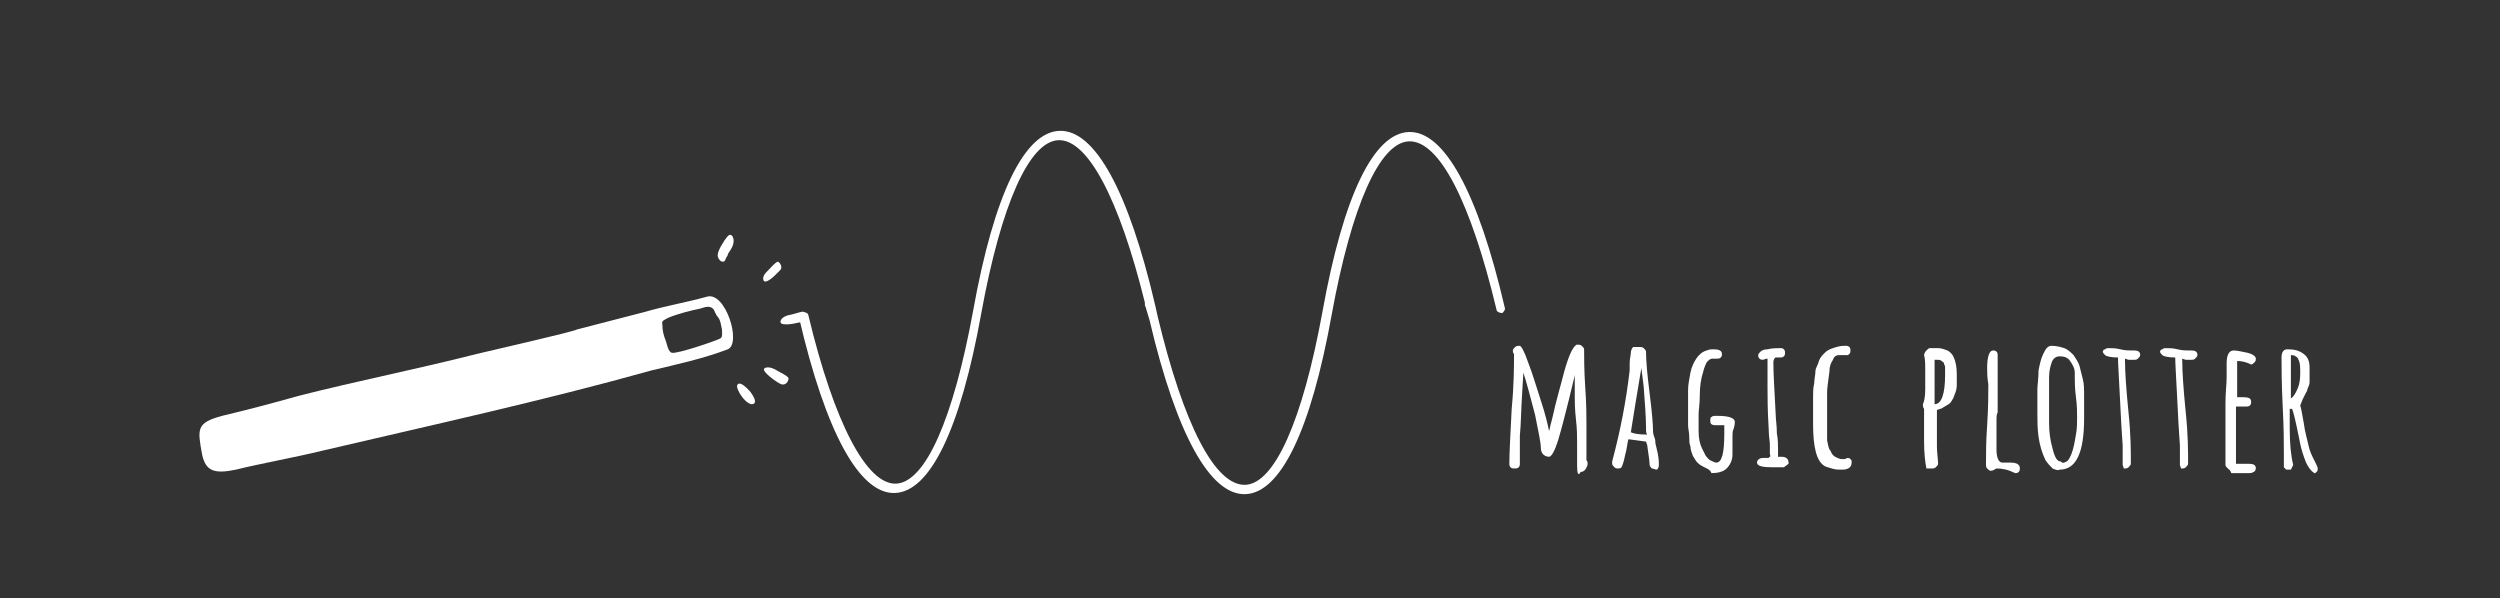 <?xml version="1.0" encoding="utf-8"?>
<!-- Generator: Adobe Illustrator 24.0.1, SVG Export Plug-In . SVG Version: 6.00 Build 0)  -->
<svg version="1.1" xmlns="http://www.w3.org/2000/svg" xmlns:xlink="http://www.w3.org/1999/xlink" x="0px" y="0px"
	 viewBox="0 0 214 51.2" style="enable-background:new 0 0 214 51.2;" xml:space="preserve">
<rect x="0" y="0" width="214" height="51.2" fill="#333333" stroke="none"/>
<style type="text/css">
	.st0{fill-rule:evenodd;clip-rule:evenodd;fill:#FFFFFF;}
	.st1{fill:#FFFFFF;}
</style>
<g id="Layer_2">
</g>
<g id="Layer_1">
	<g>
		<path class="st0" d="M55.2,26.7c1.7-0.5,3.5-0.8,5.3-1.3c1.6-0.5,3,4,1.8,4.5c-2.1,0.8-4.4,1.3-6.5,1.8
			c-9.3,2.6-18.9,4.7-28.3,6.9c-2,0.5-5.3,1.1-7.3,1.6c-1.9,0.4-2.6,0.1-2.9-1.3c-0.4-2.2-0.5-2.7,1.7-3.3c2.1-0.5,4.4-1.1,6.5-1.7
			c5.1-1.3,10.2-2.3,15.3-3.6c0.8-0.2,8.3-1.9,8.6-2.1L55.2,26.7z M61.6,29c-0.4,0.2-3.6,1.3-4.1,1.2c-0.3-0.1-0.4-0.7-0.5-1
			c-0.2-0.5-0.3-0.9-0.3-1.4c-0.1-0.4,0.2-0.4,0.5-0.6c1-0.4,1.9-0.6,2.8-0.8c0.3-0.1,0.8-0.3,1.1,0.1c0.1,0.2,0.2,0.5,0.4,0.7
			c0.2,0.3,0.2,0.6,0.3,1C61.8,28.5,61.9,28.9,61.6,29z"/>
		<path class="st0" d="M62.5,20.1c0.2,0,0.3,0.3,0.3,0.5c0,0.4-0.2,0.7-0.4,1c-0.1,0.1-0.1,0.3-0.2,0.4c-0.1,0.1-0.1,0.4-0.3,0.4
			c-0.2,0-0.3-0.1-0.4-0.3c-0.2-0.3,0.1-0.8,0.2-1c0.1-0.2,0.2-0.3,0.3-0.5C62.1,20.5,62.3,20.1,62.5,20.1
			C62.5,20.1,62.5,20.1,62.5,20.1z"/>
		<path class="st0" d="M64.3,34.6c-0.7-0.2-1.3-1.4-1.2-1.6c0,0,0.1-0.6,1.1,0.5C65.1,34.7,64.3,34.6,64.3,34.6z"/>
		<path class="st0" d="M66.8,23.1c-0.2,0.2-0.9,1-1.3,1c-0.2,0-0.3-0.4,0.1-0.8s0.8-0.9,1-0.9C66.8,22.5,67,22.9,66.8,23.1z"/>
	</g>
	<path class="st0" d="M66.9,32.9c-0.3-0.1-1.3-0.8-1.5-1.2c-0.1-0.2,0.3-0.4,0.9-0.1c0.5,0.3,1.2,0.6,1.2,0.8S67.3,33,66.9,32.9z"/>
	<path class="st0" d="M68.8,27.5c-0.3,0.1-1.5,0.4-1.9,0.2c-0.2-0.1-0.1-0.5,0.5-0.7c0.6-0.1,1.3-0.4,1.4-0.3
		C69.1,26.9,69.1,27.4,68.8,27.5z"/>
	<path class="st1" d="M128.8,26.3c-2.3-9.9-5.2-15.1-8.2-15c-3,0.1-5.6,5.4-7.4,15.4c-1.7,9.3-4.1,14.7-6.6,14.8
		c-2.6,0.1-5.3-5.2-7.5-14.4c0,0,0,0,0,0l-0.2-0.9c0,0,0,0,0,0c-2.3-9.9-5.2-15.1-8.2-15c-3,0.1-5.6,5.4-7.4,15.4
		c-1.7,9.3-4.1,14.7-6.6,14.8s-5.3-5.2-7.5-14.4c0-0.2-0.3-0.3-0.5-0.3c-0.2,0-0.3,0.3-0.3,0.5c2.3,9.9,5.2,15.1,8.2,15
		c3-0.1,5.6-5.4,7.4-15.4c1.7-9.3,4.1-14.7,6.6-14.8c2.5-0.1,5.2,5,7.4,13.9l0,0l0,0.2c0,0.1,0.1,0.2,0.1,0.3c0,0,0,0,0,0l0.3,1
		c2.3,9.8,5.2,15,8.2,14.9c3-0.1,5.6-5.4,7.4-15.4c1.7-9.3,4.1-14.7,6.6-14.8c2.6-0.1,5.3,5.2,7.5,14.4c0,0.2,0.3,0.3,0.5,0.3
		C128.7,26.7,128.9,26.5,128.8,26.3z"/>
	<g>
		<path class="st1" d="M135,39.9v-1v-1c0-0.5,0-1.2-0.1-2c-0.1-0.9-0.1-1.6-0.1-1.9l0-1c0-0.3,0-0.6,0-0.9c0,0.1-0.2,0.8-0.5,2.1
			c-0.3,1.2-0.6,2.4-0.9,3.4c-0.3,1-0.6,1.5-0.8,1.5c-0.2,0-0.4-0.1-0.5-0.2c-0.1-0.1-0.2-0.3-0.2-0.5c0-0.5-0.2-1.4-0.5-2.9
			c-0.4-1.5-0.7-2.7-1-3.6l-0.1,1.7c-0.1,1.5-0.1,2.7-0.2,3.7c0,0.9,0,1.6,0,1.9c0,0.1,0,0.2,0,0.2v0.2c0,0.2,0,0.3-0.1,0.4
			s-0.2,0.1-0.4,0.1c-0.1,0-0.2,0-0.3-0.1c-0.1-0.1-0.1-0.2-0.1-0.3c0-1,0.1-2.6,0.2-4.7c0.2-2.1,0.2-3.7,0.2-4.7
			c-0.1-0.1-0.1-0.2-0.1-0.3c0-0.1,0.1-0.2,0.2-0.3c0.1-0.1,0.3-0.1,0.4-0.1c0.1,0,0.4,0.5,0.7,1.4c0.4,1,0.7,2.1,1.1,3.3
			c0.4,1.2,0.6,2.1,0.7,2.6c0.1-0.3,0.1-0.5,0.2-0.8l0.1-0.4c0.3-1.4,0.7-2.7,1-3.9c0.2-0.7,0.4-1.3,0.6-1.7
			c0.2-0.4,0.4-0.6,0.5-0.6c0.1,0,0.3,0,0.4,0.1c0.1,0.1,0.2,0.2,0.2,0.3c0,0.7,0,1.8,0.1,3.3c0.1,1.4,0.1,2.4,0.1,3.2l0,0.8l0,0.8
			c0,0.1,0,0.3,0,0.6l0,0.5c0,0.1,0,0.2,0,0.2c0,0.1,0,0.1,0,0.1c0.1,0.1,0.1,0.2,0.1,0.3c0,0.2-0.1,0.3-0.2,0.5
			c-0.1,0.1-0.2,0.2-0.4,0.2C135.1,40.8,135,40.5,135,39.9z"/>
		<path class="st1" d="M141.4,40.1c-0.1-0.1-0.2-0.2-0.2-0.4c0-0.3-0.1-0.8-0.2-1.6l-0.1-0.3l-1.5-0.2c-0.1,0.2-0.1,0.7-0.3,1.4
			c-0.1,0.5-0.2,0.8-0.3,1c-0.1,0.1-0.2,0.1-0.3,0.1c-0.1,0-0.2,0-0.3-0.1c-0.1-0.1-0.2-0.2-0.2-0.3l0-0.1l0-0.1
			c0.7-2.6,1.2-5.2,1.5-7.8c0,0,0-0.1,0-0.2s0-0.2,0-0.4c0-0.4,0.1-0.7,0.1-0.9c0-0.2,0.1-0.4,0.2-0.5h0.5c0.1,0,0.3,0,0.4,0.1
			c0.1,0.1,0.2,0.2,0.2,0.3c0,0.8,0.1,1.9,0.3,3.5c0.2,1.6,0.3,2.7,0.3,3.3c0,0.1,0,0.2,0.1,0.5c0.1,0.2,0.1,0.4,0.1,0.5
			c0,0.1,0.1,0.4,0.2,0.9c0.1,0.5,0.1,0.8,0.1,1v0c0,0.2-0.1,0.4-0.2,0.4C141.7,40.2,141.5,40.1,141.4,40.1z M140.9,36.6
			c0-0.9-0.1-2.1-0.2-3.5l-0.2-1.6c-0.4,2.4-0.7,4.2-0.9,5.5c0.2,0.1,0.6,0.2,1.4,0.2C140.9,37.1,140.9,36.9,140.9,36.6z"/>
		<path class="st1" d="M145.9,40c-0.2-0.1-0.4-0.2-0.6-0.4c-0.1-0.1-0.3-0.4-0.4-0.6c-0.1-0.3-0.2-0.5-0.2-0.8
			c-0.1-0.2-0.1-0.5-0.1-0.8c0-0.4-0.1-0.7-0.1-1v-0.9v-0.6c0-0.6,0-1.1,0-1.5c0-0.5,0.1-0.9,0.2-1.5c0.1-0.5,0.3-0.9,0.5-1.2
			c0.2-0.3,0.5-0.6,0.9-0.7c0.2-0.1,0.4-0.1,0.6-0.1c0.4,0,0.7,0.1,0.7,0.4c0,0.1,0,0.2-0.1,0.3c-0.1,0.1-0.2,0.1-0.3,0.1
			c-0.1,0-0.1,0-0.2,0c0,0-0.1,0-0.2,0c-0.2,0-0.3,0.1-0.5,0.3c-0.1,0.2-0.2,0.4-0.3,0.8c-0.2,0.6-0.3,1.3-0.3,2.1
			c0,0.7-0.1,1.2-0.1,1.6c0,0.3,0,0.8,0,1.4c0,0.6,0.1,1.1,0.3,1.5c0.1,0.2,0.2,0.4,0.3,0.6c0.1,0.1,0.2,0.3,0.4,0.4
			c0.2,0.1,0.4,0.2,0.5,0.2c0.5,0,0.7-0.8,0.7-2.5v-0.7c-0.1,0-0.2,0-0.4,0h-0.1h-0.2c-0.4,0-0.5-0.1-0.5-0.4c0-0.1,0-0.3,0.1-0.3
			c0.1-0.1,0.2-0.1,0.4-0.1v0h0.2c0.9,0,1.4,0.2,1.4,0.5c0,0.1,0,0.3-0.1,0.6c-0.1,0.2-0.1,0.4-0.1,0.6c0,0.2,0,0.4,0,0.8l0,0.8
			c0,0.5-0.2,0.9-0.5,1.2c-0.3,0.3-0.8,0.4-1.3,0.4C146.4,40.2,146.1,40.1,145.9,40z"/>
		<path class="st1" d="M150.4,39.6c0-0.2,0.2-0.4,0.5-0.4h0.2l0.2,0c0.1,0,0.1,0,0.2-0.1s0-0.1,0-0.3c0-0.2,0-0.4,0-0.8
			c0-0.2-0.1-0.7-0.1-1.3c-0.1-1.6-0.1-2.8-0.1-3.6c0-0.3,0-0.5,0-0.8l0-0.8c0-0.3,0-0.6,0-0.8c-0.2,0-0.3,0.1-0.4,0.1
			c-0.2,0-0.4-0.1-0.4-0.4c0-0.1,0.1-0.2,0.2-0.3s0.3-0.2,0.6-0.2c0.4-0.1,0.8-0.1,1.1-0.1c0.1,0,0.2,0,0.3,0.1
			c0.1,0.1,0.1,0.2,0.1,0.3c0,0.1,0,0.2-0.1,0.3c-0.1,0.1-0.2,0.1-0.3,0.1c-0.1,0-0.1,0-0.2,0h-0.1c-0.1,0-0.2,0-0.2,0.1
			c0,0-0.1,0.1-0.1,0.3c0,1,0.1,2.5,0.2,4.5c0,0.4,0.1,0.9,0.1,1.6c0.1,0.5,0.1,1,0.1,1.4v0.6c0.1,0,0.2,0,0.3,0
			c0.4,0,0.6,0.2,0.6,0.5v0.1l-0.4,0.3c0,0,0,0-0.1,0c-0.1,0-0.2,0-0.3,0c-0.3,0-0.5,0-0.6,0C150.9,40,150.4,39.9,150.4,39.6z"/>
		<path class="st1" d="M156.8,40.1c-0.3-0.1-0.4-0.1-0.6-0.2c-0.7-0.4-1-1.6-1-3.6v-0.4v-0.5V35c0-0.4,0-0.8,0-1.1
			c0-0.3,0-0.7,0.1-1.1c0-0.4,0.1-0.7,0.1-1s0.2-0.5,0.3-0.9c0.1-0.3,0.3-0.5,0.5-0.7c0.2-0.2,0.4-0.3,0.7-0.4
			c0.3-0.1,0.6-0.2,1-0.2c0.2,0,0.3,0,0.4,0.1c0.1,0.1,0.1,0.2,0.1,0.3c0,0.1,0,0.2-0.1,0.3c-0.1,0.1-0.1,0.1-0.2,0.1h-0.7
			c-0.2,0-0.4,0.1-0.5,0.4c-0.2,0.3-0.3,0.6-0.3,1c-0.1,0.8-0.2,1.4-0.2,1.8v0.1l0,1.5c0,0.4,0,0.9,0,1.5c0,0.4,0,0.7,0,1
			c0.1,0.4,0.1,0.7,0.3,0.9c0.1,0.3,0.3,0.5,0.6,0.6c0.2,0.1,0.3,0.1,0.5,0.1c0.1,0,0.2,0,0.3-0.1c0.1,0,0.2,0,0.3,0.1
			c0.1,0.1,0.1,0.1,0.1,0.3c0,0.4-0.3,0.6-0.8,0.6C157.3,40.2,157.1,40.2,156.8,40.1z"/>
		<path class="st1" d="M164.9,40.1c-0.1-0.5-0.2-1.3-0.2-2.3l0-1.4c0-0.4,0-0.9,0-1.4c-0.1-0.1-0.1-0.3-0.1-0.4v0
			c0.1-0.2,0.2-0.6,0.2-1.3l0-0.7c0-0.2,0-0.5,0-0.8c0-0.6,0-1.1-0.1-1.4c0-0.1,0.1-0.3,0.2-0.4c0.1-0.1,0.2-0.2,0.3-0.2h0.7
			c0.3,0,0.5,0.1,0.8,0.2c0.2,0.1,0.4,0.3,0.5,0.5c0.2,0.4,0.3,0.9,0.3,1.5c0,0.4,0,0.7,0,1c0,0.3-0.1,0.6-0.2,0.8
			c0,0.1-0.1,0.2-0.1,0.3c-0.1,0.1-0.1,0.2-0.2,0.3c-0.1,0.2-0.4,0.3-0.7,0.5c-0.1,0.1-0.3,0.1-0.5,0.2v1.6l0,1l0,0.5
			c0,0.6,0.1,1.1,0.1,1.5c0,0.1-0.1,0.2-0.2,0.3s-0.2,0.1-0.4,0.1L164.9,40.1z M166.5,32.1c0-0.3,0-0.5,0-0.7c0-0.1-0.1-0.2-0.1-0.3
			s-0.1-0.1-0.2-0.2c-0.1-0.1-0.2-0.1-0.4-0.1c0,0-0.1,0-0.2,0v0.9c0,0.6,0,1.1,0,1.6c0,0.5,0,0.9,0,1v0.3v0
			C166.2,34.6,166.5,33.7,166.5,32.1z"/>
		<path class="st1" d="M170.9,40.1c-0.2,0.1-0.3,0.2-0.5,0.2c-0.1,0-0.2-0.1-0.3-0.2c-0.1-0.1-0.1-0.2-0.1-0.3c0-0.9,0-2,0.1-3.4
			c0.1-1.5,0.1-2.7,0.1-3.4v-0.1c-0.1-0.6-0.1-1.1-0.1-1.4c0-1,0.2-1.5,0.5-1.5c0.1,0,0.2,0,0.3,0.1c0.1,0.1,0.1,0.2,0.1,0.3
			c0,0.1,0,0.3,0,0.6c0,0.3,0,0.5,0,0.6c0,0.7,0,1.3,0,1.9c0,0.5,0,1.2,0,1.8c-0.1,0.2-0.1,0.4-0.1,0.6v0.2l0,1.2c0,0.4,0,0.8,0,1.2
			c0,0.7,0.2,1.1,0.5,1.1c0,0,0.1,0,0.1,0c0,0,0.1,0,0.2,0c0.1,0,0.2,0,0.4,0c0.6,0,0.8,0.2,0.8,0.5c0,0.1,0,0.2-0.1,0.3
			s-0.2,0.1-0.3,0.1C171.9,40.2,171.4,40.1,170.9,40.1z"/>
		<path class="st1" d="M175.7,40.1c-0.2-0.2-0.4-0.4-0.6-0.7c-0.3-0.6-0.5-1.3-0.6-2c-0.1-0.7-0.1-1.4-0.1-2c0-0.1,0-0.2,0-0.3v-0.3
			c0-0.1,0-0.1,0-0.1v-0.3l0-1.1c0-0.3,0.1-0.9,0.1-1.6c0.1-0.5,0.2-1,0.4-1.4c0.1-0.2,0.2-0.4,0.3-0.5c0.1-0.1,0.2-0.2,0.4-0.2
			c0.4,0,0.8,0.1,1.1,0.2c0.3,0.1,0.6,0.4,0.8,0.6c0.2,0.3,0.4,0.6,0.5,0.9c0.1,0.4,0.2,0.8,0.3,1.2c0.1,0.4,0.1,0.9,0.1,1.4v0.1
			c0,0.3,0,0.6,0,0.9l0,0.9c0,3-0.7,4.4-2.1,4.4C176.2,40.3,175.9,40.2,175.7,40.1z M176.9,39.5c0.2-0.1,0.3-0.4,0.4-0.6
			c0.2-0.5,0.3-1.1,0.4-1.7c0.1-0.5,0.1-1,0.1-1.4c0-0.5,0-1.1-0.1-1.8c-0.1-0.8-0.1-1.4-0.1-1.8v-0.3c0-0.4-0.2-0.7-0.4-1
			c-0.2-0.3-0.5-0.4-0.9-0.4c-0.3,0-0.6,0.2-0.7,0.6c-0.1,0.3-0.2,0.7-0.2,1.2c0,0.2,0,0.4,0,0.5v0.4l0,0.7c0,0.2,0,0.5,0,0.7
			c0,0.6,0,1.1,0,1.6c0,0.8,0.1,1.5,0.3,2.2c0.2,0.8,0.4,1.1,0.7,1.1C176.6,39.7,176.7,39.6,176.9,39.5z"/>
		<path class="st1" d="M181.7,39.8l0-0.6c0-0.2,0-0.4,0-0.6l0-0.5c0-0.1-0.1-1.2-0.2-3.4s-0.2-3.5-0.2-4.1c-0.6,0-1-0.1-1.1-0.2
			c-0.1-0.1-0.2-0.2-0.2-0.3c0-0.1,0.1-0.2,0.2-0.2c0.1-0.1,0.2-0.1,0.3-0.1c0.3,0,0.6,0,1,0.1c0.4,0.1,0.7,0.1,1,0.1h0.1h0.1
			c0.3,0,0.5,0.1,0.5,0.4c0,0.1-0.1,0.2-0.2,0.3c-0.1,0.1-0.2,0.1-0.4,0.1c-0.1,0-0.2,0-0.4,0l-0.3-0.1l0,0.1l0,0.1
			c0,0.9,0.1,2.4,0.3,4.4c0.2,1.9,0.2,3.3,0.2,4.4c0,0.1-0.1,0.2-0.2,0.3c-0.1,0.1-0.2,0.1-0.4,0.1L181.7,39.8z"/>
		<path class="st1" d="M186.6,39.8l0-0.6c0-0.2,0-0.4,0-0.6l0-0.5c0-0.1-0.1-1.2-0.2-3.4c-0.1-2.1-0.2-3.5-0.2-4.1
			c-0.6,0-1-0.1-1.1-0.2c-0.1-0.1-0.2-0.2-0.2-0.3c0-0.1,0.1-0.2,0.2-0.2c0.1-0.1,0.2-0.1,0.3-0.1c0.3,0,0.6,0,1,0.1
			c0.4,0.1,0.7,0.1,1,0.1h0.1h0.1c0.3,0,0.5,0.1,0.5,0.4c0,0.1-0.1,0.2-0.2,0.3c-0.1,0.1-0.2,0.1-0.4,0.1c-0.1,0-0.2,0-0.4,0
			l-0.3-0.1l0,0.1l0,0.1c0,0.9,0.1,2.4,0.3,4.4c0.2,1.9,0.2,3.3,0.2,4.4c0,0.1-0.1,0.2-0.2,0.3c-0.1,0.1-0.2,0.1-0.4,0.1L186.6,39.8
			z"/>
		<path class="st1" d="M190.7,40.1c-0.1-0.1-0.2-0.2-0.2-0.3v-0.4V39c0-0.1,0-0.2,0-0.3c0-0.2,0-0.5,0-1l0-1c0-0.5,0-1.3,0-2.2
			c0-0.9,0.1-1.6,0.1-2.2c0-0.1,0-0.4,0-0.6c0-0.3,0-0.5,0-0.6c0-0.7,0.2-1.1,0.6-1.1c0.3,0,0.7,0.1,1.2,0.2
			c0.4,0.1,0.7,0.3,0.7,0.5c0,0.1,0,0.2-0.1,0.3c-0.1,0.1-0.2,0.2-0.3,0.2c-0.4-0.2-0.8-0.3-1.2-0.3c0,0.2,0,0.4,0,0.7
			c0,0.4,0,0.8,0,1.1c0,0.5,0,0.9,0,1.1l0,0.2l0.2,0c0.1,0,0.2,0,0.3,0c0.5,0,0.7,0.1,0.7,0.4c0,0.1,0,0.2-0.1,0.3
			c-0.1,0.1-0.2,0.1-0.4,0.1c-0.2,0-0.3,0-0.4,0h-0.4c0,0.3,0,0.7,0,1.2c0,0.5,0,1,0,1.4c0,0.6,0,1.1,0,1.4c0,0.6,0,0.9,0,0.9l0.5,0
			c0.2,0,0.4,0,0.6,0c0.4,0,0.6,0.1,0.6,0.4c0,0.1-0.1,0.3-0.2,0.3c-0.1,0.1-0.3,0.1-0.5,0.1H191C190.9,40.2,190.8,40.2,190.7,40.1z
			"/>
		<path class="st1" d="M197.4,39.6c-0.2-0.5-0.4-1.1-0.5-1.6l-0.1-0.5c-0.3-1.5-0.5-2.3-0.6-2.5H196c0,0.3,0,0.6,0,0.8v0.8
			c0,1.4,0.1,2.4,0.3,3.2l-0.2,0.4h-0.4l-0.2-0.2l0-1c0-0.9,0-2.3-0.1-4.2c-0.1-2-0.1-3.4-0.1-4.2c0-0.5,0.2-0.7,0.5-0.7
			c0.6,0,1,0.1,1.4,0.4c0.4,0.3,0.5,0.7,0.5,1.2v1.1c0,0.2,0,0.3-0.1,0.5c-0.1,0.2-0.1,0.4-0.2,0.5l-0.3,0.6l-0.2,0.5l0.1,0.4
			l0.2,1.1c0.1,0.8,0.3,1.4,0.4,1.9s0.3,0.9,0.5,1.3l0.1,0.2c0.1,0.2,0.2,0.4,0.2,0.5c0,0.1,0,0.2-0.1,0.3s-0.1,0.1-0.2,0.1
			C197.8,40.3,197.6,40,197.4,39.6z M196.7,33.2c0.2-0.5,0.2-1,0.2-1.4c0-0.3,0-0.6-0.1-0.9c-0.1-0.2-0.1-0.3-0.3-0.4
			c-0.1-0.1-0.3-0.1-0.4-0.1l0,0.1l0,0.1l0,1.8c0,0.5,0,1.1,0,1.7C196.3,34,196.5,33.7,196.7,33.2z"/>
	</g>
</g>
</svg>
